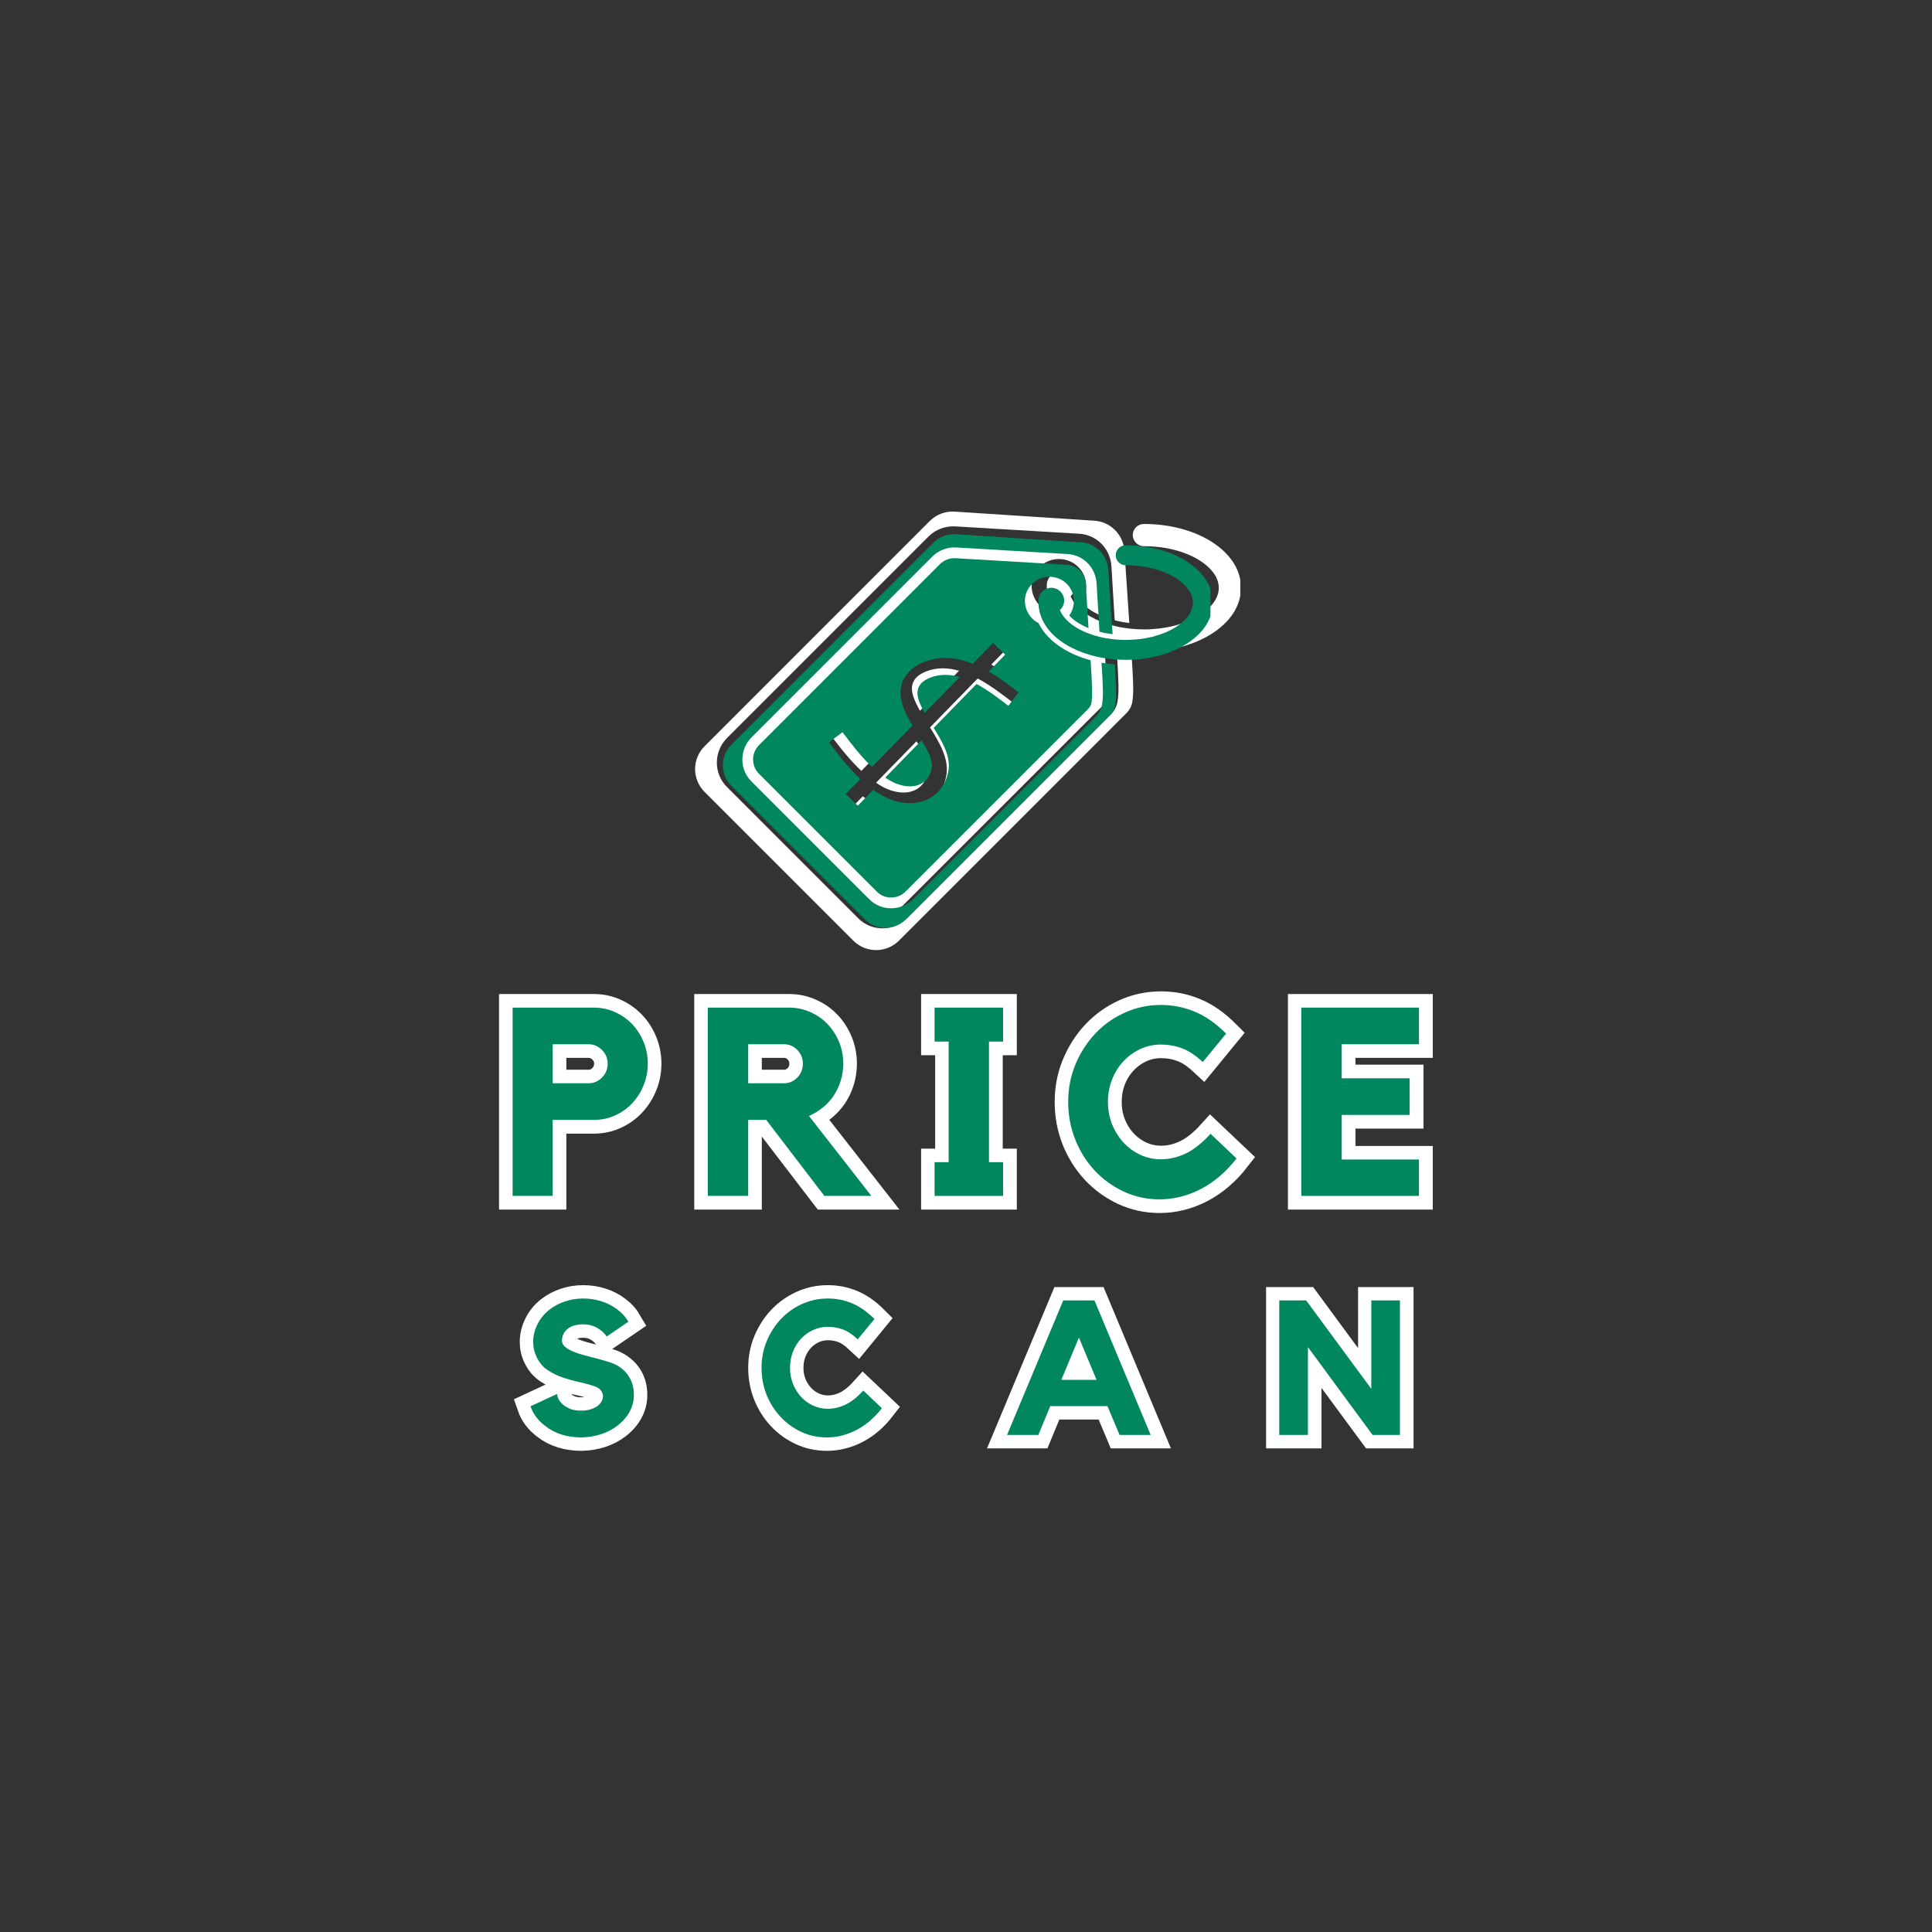 <svg xmlns="http://www.w3.org/2000/svg" xmlns:xlink="http://www.w3.org/1999/xlink" width="500" zoomAndPan="magnify" viewBox="0 0 375 375" height="500" preserveAspectRatio="xMidYMid meet" version="1.0"><rect x="0" y="0" width="375" height="375" fill="#333333" stroke="none"/><defs><g/><clipPath id="147ec9782e"><path d="M 134.246 99 L 220 99 L 220 185 L 134.246 185 Z M 134.246 99 " clip-rule="nonzero"/></clipPath><clipPath id="80ac667868"><path d="M 203 101 L 240.746 101 L 240.746 127 L 203 127 Z M 203 101 " clip-rule="nonzero"/></clipPath><clipPath id="b8abe6d45f"><path d="M 140 103.371 L 217 103.371 L 217 180.621 L 140 180.621 Z M 140 103.371 " clip-rule="nonzero"/></clipPath><clipPath id="e3012a477b"><path d="M 201 105 L 234.945 105 L 234.945 129 L 201 129 Z M 201 105 " clip-rule="nonzero"/></clipPath></defs><path fill="#ffffff" d="M 170.043 151.922 C 170.238 152.055 170.434 152.195 170.637 152.32 C 172.555 153.52 174.555 154.027 176.277 153.762 C 178.371 153.426 179.809 151.914 180.113 149.703 C 180.332 148.152 179.215 146.035 177.895 143.875 L 170.043 151.922 " fill-opacity="1" fill-rule="nonzero"/><path fill="#ffffff" d="M 179.918 130.262 C 179.035 130.59 178.348 131.004 177.879 131.488 C 176.371 133.07 176.957 135.102 178.566 137.965 L 186.152 130.191 C 184.094 129.605 181.984 129.504 179.918 130.262 " fill-opacity="1" fill-rule="nonzero"/><path fill="#ffffff" d="M 196.652 136.41 C 194.637 134.852 192.281 133.039 189.773 131.691 L 180.516 141.188 C 182.367 144.156 184.141 147.215 183.727 150.211 C 183.188 154.035 180.555 156.77 176.84 157.352 C 174.258 157.766 171.371 157.066 168.715 155.418 C 168.285 155.152 167.859 154.871 167.453 154.574 L 164.102 158.016 L 161.488 155.473 L 164.648 152.242 C 164.406 152.016 164.156 151.789 163.922 151.547 C 161.793 149.43 159.879 146.965 157.883 144.305 L 160.793 142.117 C 162.918 144.949 164.945 147.527 167.188 149.633 L 175.922 140.68 C 173.68 136.902 171.793 132.586 175.242 128.98 C 176.102 128.082 177.246 127.367 178.66 126.844 C 182.242 125.531 185.738 126.031 188.961 127.312 L 193.355 122.801 L 195.965 125.352 L 192.406 128.996 C 194.84 130.41 197.035 132.105 198.875 133.523 Z M 210.051 117.133 C 210.691 117.773 211.418 118.266 211.91 118.57 C 212.551 118.961 213.246 119.312 213.992 119.617 C 213.883 117.93 213.773 116.07 213.645 114.027 L 213.488 111.375 C 213.449 110.594 213.426 110.172 213.41 110.016 C 213.395 109.938 213.379 109.844 213.363 109.727 C 213.113 107.641 211.426 106.035 209.344 105.918 L 185.262 104.496 C 183.992 104.418 182.75 104.895 181.844 105.801 L 142.773 144.879 C 141.039 146.598 141.023 149.398 142.727 151.102 L 168.23 176.602 C 169.934 178.309 172.727 178.285 174.453 176.555 L 213.922 137.09 C 214.344 136.668 214.602 136.141 214.648 135.609 L 214.656 135.508 C 214.883 134.109 214.758 131.605 214.445 126.562 C 212.277 125.977 210.27 125.148 208.531 124.078 C 207.367 123.371 206.344 122.566 205.477 121.699 C 204.488 120.715 203.73 119.641 203.168 118.523 C 200.203 117.031 199.039 112.793 201.801 110.039 C 203.91 107.93 207.297 108.055 209.281 110.039 C 211.23 111.988 211.238 114.887 209.832 116.875 C 209.902 116.961 209.965 117.047 210.051 117.133 " fill-opacity="1" fill-rule="nonzero"/><g clip-path="url(#147ec9782e)"><path fill="#ffffff" d="M 216.805 127.094 C 217.109 131.934 217.203 134.273 216.961 135.828 C 216.859 136.91 216.359 137.934 215.562 138.73 L 176.094 178.199 C 173.461 180.832 169.191 180.855 166.586 178.246 L 141.086 152.742 C 138.473 150.133 138.496 145.863 141.133 143.227 L 180.199 104.16 C 181.578 102.781 183.469 102.062 185.402 102.172 L 209.477 103.598 C 212.684 103.785 215.289 106.246 215.68 109.453 C 215.68 109.477 215.68 109.492 215.68 109.5 C 215.719 109.648 215.734 109.883 215.812 111.242 L 215.969 113.895 C 216.109 116.328 216.242 118.469 216.367 120.402 C 217.273 120.637 218.223 120.809 219.199 120.926 C 219.012 118.25 218.793 115.137 218.559 111.465 C 218.16 105.34 218.301 107.312 218.207 106.543 C 217.836 103.582 215.43 101.258 212.418 101.07 L 185.309 99.305 C 183.508 99.188 181.742 99.852 180.469 101.125 L 136.754 144.848 C 134.305 147.293 134.305 151.258 136.754 153.707 L 165.625 182.578 C 168.074 185.023 172.035 185.023 174.484 182.578 L 214.781 142.281 L 216.734 140.316 L 218.637 138.418 C 219.309 137.754 219.746 136.887 219.816 135.945 C 219.824 135.938 219.824 135.93 219.824 135.922 C 220.059 134.422 219.965 132.012 219.66 127.445 C 218.691 127.375 217.734 127.258 216.805 127.094 " fill-opacity="1" fill-rule="nonzero"/></g><g clip-path="url(#80ac667868)"><path fill="#ffffff" d="M 237.809 107.238 C 237.004 106.434 236.051 105.691 234.957 105.02 C 231.469 102.875 226.879 101.703 222.023 101.703 C 220.832 101.703 219.871 102.664 219.871 103.863 C 219.871 104.457 220.113 104.996 220.504 105.379 C 220.887 105.77 221.434 106.012 222.023 106.012 C 226.094 106.012 229.879 106.965 232.703 108.688 C 233.305 109.055 234.07 109.594 234.762 110.289 C 235.738 111.258 236.566 112.551 236.566 114.09 C 236.566 116.727 234.141 118.602 232.703 119.484 C 229.887 121.215 226.094 122.168 222.023 122.168 C 221.09 122.168 220.176 122.113 219.277 122.012 C 218.301 121.902 217.352 121.746 216.445 121.52 C 215.617 121.324 214.828 121.082 214.07 120.793 C 213.09 120.426 212.176 119.996 211.348 119.484 C 210.746 119.117 209.98 118.586 209.289 117.891 C 209.227 117.828 209.172 117.766 209.109 117.695 C 208.57 117.125 208.094 116.461 207.805 115.711 C 208.359 115.199 208.719 114.473 208.719 113.66 C 208.719 112.137 207.477 110.891 205.945 110.891 C 204.418 110.891 203.176 112.137 203.176 113.66 C 203.176 113.738 203.191 113.801 203.199 113.879 C 203.191 113.941 203.176 114.012 203.176 114.09 C 203.176 115.82 203.699 117.484 204.676 119.008 C 205.113 119.672 205.625 120.324 206.234 120.934 C 207.039 121.746 207.992 122.488 209.094 123.16 C 210.652 124.117 212.441 124.867 214.367 125.422 C 215.133 125.641 215.922 125.844 216.734 125.992 C 217.656 126.164 218.613 126.281 219.582 126.359 C 220.387 126.43 221.199 126.477 222.023 126.477 C 226.879 126.477 231.469 125.297 234.957 123.16 C 238.773 120.824 240.875 117.602 240.875 114.09 C 240.875 111.59 239.805 109.234 237.809 107.238 " fill-opacity="1" fill-rule="nonzero"/></g><path stroke-linecap="butt" transform="matrix(1.105, 0, 0, 1.105, 95.555, 180.2)" fill="none" stroke-linejoin="miter" d="M 17.846 13.92 C 19.154 13.92 20.381 14.178 21.527 14.694 C 22.679 15.204 23.684 15.9 24.536 16.791 C 25.391 17.679 26.067 18.722 26.562 19.92 C 27.064 21.116 27.315 22.396 27.315 23.76 C 27.315 25.129 27.064 26.412 26.562 27.611 C 26.067 28.81 25.391 29.863 24.536 30.769 C 23.684 31.663 22.679 32.37 21.527 32.887 C 20.381 33.403 19.154 33.661 17.846 33.661 L 10.615 33.661 L 10.615 46.999 L 3.575 46.999 L 3.575 13.92 Z M 16.912 27.212 C 17.817 27.212 18.602 26.879 19.271 26.211 C 19.939 25.543 20.275 24.726 20.275 23.76 C 20.275 22.827 19.939 22.024 19.271 21.356 C 18.602 20.688 17.817 20.355 16.912 20.355 L 10.615 20.355 L 10.615 27.212 Z M 61.652 23.76 C 61.652 24.818 61.504 25.818 61.21 26.77 C 60.92 27.717 60.51 28.591 59.98 29.39 C 59.446 30.178 58.809 30.878 58.063 31.483 C 57.321 32.091 56.511 32.583 55.638 32.954 L 66.61 46.999 L 58.35 46.999 L 48.131 33.661 L 44.952 33.661 L 44.952 46.999 L 37.866 46.999 L 37.866 13.92 L 52.141 13.92 C 53.449 13.92 54.683 14.178 55.843 14.694 C 57.013 15.204 58.025 15.9 58.873 16.791 C 59.732 17.679 60.408 18.722 60.903 19.92 C 61.401 21.116 61.652 22.396 61.652 23.76 Z M 51.253 27.212 C 52.155 27.212 52.936 26.879 53.587 26.211 C 54.241 25.543 54.566 24.726 54.566 23.76 C 54.566 22.827 54.241 22.024 53.587 21.356 C 52.936 20.688 52.155 20.355 51.253 20.355 L 44.952 20.355 L 44.952 27.212 Z M 89.742 13.92 L 89.742 19.889 L 87.27 19.889 L 87.27 41.076 L 89.742 41.076 L 89.742 46.999 L 77.713 46.999 L 77.713 41.076 L 80.184 41.076 L 80.184 19.889 L 77.713 19.889 L 77.713 13.92 Z M 117.467 40.563 C 118.956 40.563 120.412 40.224 121.841 39.538 C 123.277 38.855 124.726 37.706 126.194 36.087 L 130.762 40.415 C 128.923 42.784 126.83 44.576 124.482 45.793 C 122.138 46.999 119.719 47.603 117.227 47.603 C 114.988 47.603 112.888 47.147 110.929 46.238 C 108.97 45.319 107.262 44.081 105.813 42.522 C 104.37 40.966 103.235 39.156 102.407 37.091 C 101.587 35.015 101.177 32.812 101.177 30.482 C 101.177 28.152 101.601 25.96 102.453 23.909 C 103.309 21.851 104.469 20.048 105.926 18.499 C 107.393 16.94 109.122 15.713 111.109 14.808 C 113.107 13.902 115.225 13.453 117.467 13.453 C 119.546 13.453 121.53 13.842 123.414 14.624 C 125.296 15.398 127.138 16.689 128.938 18.488 L 124.836 23.488 C 123.531 22.272 122.294 21.455 121.123 21.038 C 119.96 20.614 118.743 20.401 117.467 20.401 C 116.191 20.401 114.985 20.667 113.843 21.197 C 112.711 21.731 111.725 22.449 110.883 23.35 C 110.038 24.248 109.373 25.309 108.889 26.54 C 108.411 27.77 108.171 29.086 108.171 30.482 C 108.171 31.879 108.411 33.187 108.889 34.4 C 109.373 35.616 110.038 36.684 110.883 37.604 C 111.725 38.512 112.711 39.234 113.843 39.768 C 114.985 40.298 116.191 40.563 117.467 40.563 Z M 142.148 13.92 L 162.812 13.92 L 162.812 20.355 L 149.234 20.355 L 149.234 26.324 L 161.182 26.324 L 161.182 32.774 L 149.234 32.774 L 149.234 40.609 L 162.812 40.609 L 162.812 46.999 L 142.148 46.999 Z M 142.148 13.92 " stroke="#ffffff" stroke-width="4.783" stroke-opacity="1" stroke-miterlimit="4"/><g fill="#00875f" fill-opacity="1"><g transform="translate(97.074, 232.123)"><g><path d="M 18.203 -36.547 C 19.641 -36.547 20.992 -36.258 22.266 -35.688 C 23.535 -35.125 24.645 -34.352 25.594 -33.375 C 26.539 -32.395 27.285 -31.242 27.828 -29.922 C 28.379 -28.598 28.656 -27.18 28.656 -25.672 C 28.656 -24.16 28.379 -22.742 27.828 -21.422 C 27.285 -20.098 26.539 -18.938 25.594 -17.938 C 24.645 -16.938 23.535 -16.156 22.266 -15.594 C 20.992 -15.031 19.641 -14.75 18.203 -14.75 L 10.203 -14.75 L 10.203 0 L 2.422 0 L 2.422 -36.547 Z M 17.172 -21.859 C 18.16 -21.859 19.023 -22.227 19.766 -22.969 C 20.504 -23.707 20.875 -24.609 20.875 -25.672 C 20.875 -26.703 20.504 -27.586 19.766 -28.328 C 19.023 -29.066 18.16 -29.438 17.172 -29.438 L 10.203 -29.438 L 10.203 -21.859 Z M 17.172 -21.859 "/></g></g></g><g fill="#00875f" fill-opacity="1"><g transform="translate(134.959, 232.123)"><g><path d="M 28.719 -25.672 C 28.719 -24.504 28.551 -23.395 28.219 -22.344 C 27.895 -21.289 27.441 -20.328 26.859 -19.453 C 26.273 -18.578 25.566 -17.805 24.734 -17.141 C 23.91 -16.473 23.02 -15.93 22.062 -15.516 L 34.172 0 L 25.047 0 L 13.766 -14.75 L 10.266 -14.75 L 10.266 0 L 2.422 0 L 2.422 -36.547 L 18.203 -36.547 C 19.641 -36.547 21.004 -36.258 22.297 -35.688 C 23.586 -35.125 24.703 -34.352 25.641 -33.375 C 26.586 -32.395 27.336 -31.242 27.891 -29.922 C 28.441 -28.598 28.719 -27.18 28.719 -25.672 Z M 17.219 -21.859 C 18.219 -21.859 19.078 -22.227 19.797 -22.969 C 20.516 -23.707 20.875 -24.609 20.875 -25.672 C 20.875 -26.703 20.516 -27.586 19.797 -28.328 C 19.078 -29.066 18.219 -29.438 17.219 -29.438 L 10.266 -29.438 L 10.266 -21.859 Z M 17.219 -21.859 "/></g></g></g><g fill="#00875f" fill-opacity="1"><g transform="translate(178.978, 232.123)"><g><path d="M 15.719 -36.547 L 15.719 -29.953 L 12.984 -29.953 L 12.984 -6.547 L 15.719 -6.547 L 15.719 0 L 2.422 0 L 2.422 -6.547 L 5.156 -6.547 L 5.156 -29.953 L 2.422 -29.953 L 2.422 -36.547 Z M 15.719 -36.547 "/></g></g></g><g fill="#00875f" fill-opacity="1"><g transform="translate(205.679, 232.123)"><g><path d="M 19.641 -7.109 C 21.285 -7.109 22.898 -7.484 24.484 -8.234 C 26.066 -8.992 27.664 -10.27 29.281 -12.062 L 34.328 -7.266 C 32.297 -4.648 29.984 -2.672 27.391 -1.328 C 24.797 0.004 22.125 0.672 19.375 0.672 C 16.906 0.672 14.586 0.164 12.422 -0.844 C 10.254 -1.863 8.367 -3.234 6.766 -4.953 C 5.172 -6.672 3.922 -8.672 3.016 -10.953 C 2.109 -13.234 1.656 -15.664 1.656 -18.25 C 1.656 -20.82 2.125 -23.242 3.062 -25.516 C 4.008 -27.785 5.289 -29.781 6.906 -31.5 C 8.52 -33.219 10.426 -34.57 12.625 -35.562 C 14.82 -36.562 17.16 -37.062 19.641 -37.062 C 21.941 -37.062 24.129 -36.629 26.203 -35.766 C 28.285 -34.91 30.32 -33.488 32.312 -31.5 L 27.781 -25.984 C 26.344 -27.316 24.977 -28.211 23.688 -28.672 C 22.395 -29.141 21.047 -29.375 19.641 -29.375 C 18.234 -29.375 16.898 -29.082 15.641 -28.5 C 14.391 -27.914 13.301 -27.125 12.375 -26.125 C 11.445 -25.133 10.711 -23.957 10.172 -22.594 C 9.641 -21.238 9.375 -19.789 9.375 -18.25 C 9.375 -16.695 9.641 -15.25 10.172 -13.906 C 10.711 -12.57 11.445 -11.395 12.375 -10.375 C 13.301 -9.363 14.391 -8.566 15.641 -7.984 C 16.898 -7.398 18.234 -7.109 19.641 -7.109 Z M 19.641 -7.109 "/></g></g></g><g fill="#00875f" fill-opacity="1"><g transform="translate(250.111, 232.123)"><g><path d="M 2.469 -36.547 L 25.312 -36.547 L 25.312 -29.438 L 10.312 -29.438 L 10.312 -22.828 L 23.5 -22.828 L 23.5 -15.719 L 10.312 -15.719 L 10.312 -7.062 L 25.312 -7.062 L 25.312 0 L 2.469 0 Z M 2.469 -36.547 "/></g></g></g><path stroke-linecap="butt" transform="matrix(1.105, 0, 0, 1.105, 100.74, 242.065)" fill="none" stroke-linejoin="miter" d="M 17.317 20.835 C 18.251 21.39 18.962 22.101 19.45 22.967 C 19.937 23.833 20.181 24.837 20.181 25.969 C 20.181 27.033 19.927 28.027 19.418 28.946 C 18.909 29.869 18.187 30.686 17.254 31.396 C 16.409 32.044 15.443 32.539 14.365 32.885 C 13.29 33.228 12.151 33.408 10.946 33.43 C 9.747 33.43 8.605 33.267 7.512 32.935 C 6.427 32.599 5.461 32.097 4.616 31.428 C 3.354 30.474 2.488 29.321 2.021 27.97 L 6.685 25.799 C 6.685 26.022 6.763 26.301 6.918 26.637 C 7.077 26.966 7.321 27.291 7.65 27.606 C 7.983 27.914 8.414 28.179 8.944 28.402 C 9.482 28.624 10.139 28.737 10.914 28.737 C 11.54 28.737 12.088 28.656 12.565 28.501 C 13.042 28.341 13.442 28.147 13.764 27.914 C 14.089 27.68 14.333 27.415 14.496 27.118 C 14.662 26.817 14.747 26.513 14.747 26.199 C 14.747 25.845 14.63 25.513 14.397 25.205 C 14.163 24.89 13.803 24.643 13.315 24.463 C 12.427 24.155 11.487 23.893 10.5 23.685 C 9.514 23.472 8.552 23.207 7.618 22.885 C 6.685 22.56 5.819 22.132 5.016 21.598 C 4.217 21.068 3.587 20.325 3.121 19.371 C 2.696 18.522 2.484 17.624 2.484 16.669 C 2.484 15.601 2.735 14.565 3.234 13.568 C 3.732 12.571 4.415 11.726 5.285 11.037 C 6.108 10.393 7.031 9.898 8.05 9.555 C 9.075 9.209 10.154 9.035 11.282 9.035 C 12.413 9.035 13.499 9.205 14.528 9.541 C 15.564 9.87 16.493 10.361 17.317 11.005 C 18.116 11.602 18.749 12.302 19.216 13.105 L 15.415 15.7 C 14.948 15.053 14.365 14.541 13.665 14.155 C 12.965 13.763 12.183 13.568 11.32 13.568 C 10.118 13.568 9.188 13.837 8.531 14.375 C 7.88 14.905 7.555 15.601 7.555 16.464 C 7.555 16.867 7.735 17.224 8.099 17.539 C 8.467 17.847 8.944 18.126 9.531 18.37 C 10.122 18.614 10.783 18.83 11.518 19.021 C 12.25 19.212 12.975 19.399 13.697 19.59 C 14.425 19.774 15.107 19.968 15.747 20.166 C 16.394 20.368 16.918 20.591 17.317 20.835 Z M 54.25 28.402 C 55.314 28.402 56.354 28.158 57.376 27.67 C 58.401 27.182 59.437 26.361 60.484 25.205 L 63.748 28.295 C 62.436 29.989 60.94 31.269 59.264 32.139 C 57.588 32.998 55.859 33.43 54.08 33.43 C 52.479 33.43 50.979 33.104 49.579 32.454 C 48.179 31.8 46.963 30.916 45.927 29.802 C 44.894 28.691 44.084 27.397 43.494 25.919 C 42.907 24.441 42.613 22.868 42.613 21.202 C 42.613 19.537 42.917 17.971 43.526 16.507 C 44.137 15.036 44.965 13.749 46.008 12.642 C 47.055 11.528 48.289 10.651 49.71 10.004 C 51.139 9.357 52.652 9.035 54.25 9.035 C 55.739 9.035 57.153 9.315 58.497 9.873 C 59.844 10.428 61.159 11.348 62.446 12.631 L 59.515 16.206 C 58.582 15.336 57.698 14.753 56.863 14.456 C 56.032 14.152 55.162 14 54.25 14 C 53.338 14 52.479 14.191 51.662 14.569 C 50.856 14.947 50.148 15.46 49.547 16.107 C 48.946 16.747 48.472 17.507 48.122 18.384 C 47.783 19.265 47.61 20.202 47.61 21.202 C 47.61 22.2 47.783 23.133 48.122 23.999 C 48.472 24.869 48.946 25.629 49.547 26.287 C 50.148 26.938 50.856 27.454 51.662 27.832 C 52.479 28.214 53.338 28.402 54.25 28.402 Z M 101.108 9.371 L 110.977 32.998 L 105.51 32.998 L 103.378 27.931 L 93.343 27.931 L 91.243 32.998 L 85.745 32.998 L 95.613 9.371 Z M 101.472 23.335 L 98.371 15.902 L 95.281 23.335 Z M 149.738 9.371 L 154.777 9.371 L 154.777 32.998 L 149.975 32.998 L 138.607 17.571 L 138.607 32.998 L 133.579 32.998 L 133.579 9.371 L 138.306 9.371 L 149.738 24.905 Z M 149.738 9.371 " stroke="#ffffff" stroke-width="4.708" stroke-opacity="1" stroke-miterlimit="4"/><g fill="#00875f" fill-opacity="1"><g transform="translate(101.534, 278.521)"><g><path d="M 18.344 -13.438 C 19.375 -12.82 20.156 -12.035 20.688 -11.078 C 21.227 -10.129 21.5 -9.023 21.5 -7.766 C 21.5 -6.586 21.219 -5.488 20.656 -4.469 C 20.094 -3.457 19.297 -2.555 18.266 -1.766 C 17.336 -1.055 16.273 -0.508 15.078 -0.125 C 13.891 0.25 12.633 0.453 11.312 0.484 C 9.977 0.484 8.707 0.301 7.5 -0.062 C 6.301 -0.438 5.238 -0.992 4.312 -1.734 C 2.906 -2.785 1.945 -4.062 1.438 -5.562 L 6.594 -7.953 C 6.594 -7.711 6.676 -7.406 6.844 -7.031 C 7.02 -6.664 7.289 -6.312 7.656 -5.969 C 8.031 -5.625 8.508 -5.328 9.094 -5.078 C 9.688 -4.836 10.41 -4.719 11.266 -4.719 C 11.953 -4.719 12.562 -4.801 13.094 -4.969 C 13.625 -5.145 14.066 -5.359 14.422 -5.609 C 14.773 -5.867 15.039 -6.164 15.219 -6.5 C 15.406 -6.832 15.5 -7.172 15.5 -7.516 C 15.5 -7.91 15.367 -8.281 15.109 -8.625 C 14.859 -8.969 14.461 -9.234 13.922 -9.422 C 12.941 -9.766 11.906 -10.051 10.812 -10.281 C 9.719 -10.52 8.656 -10.816 7.625 -11.172 C 6.594 -11.535 5.633 -12.008 4.75 -12.594 C 3.863 -13.188 3.164 -14.008 2.656 -15.062 C 2.188 -16 1.953 -16.992 1.953 -18.047 C 1.953 -19.223 2.227 -20.363 2.781 -21.469 C 3.332 -22.57 4.086 -23.504 5.047 -24.266 C 5.953 -24.984 6.969 -25.531 8.094 -25.906 C 9.227 -26.289 10.422 -26.484 11.672 -26.484 C 12.922 -26.484 14.117 -26.297 15.266 -25.922 C 16.41 -25.555 17.438 -25.02 18.344 -24.312 C 19.227 -23.645 19.926 -22.867 20.438 -21.984 L 16.234 -19.109 C 15.723 -19.828 15.078 -20.398 14.297 -20.828 C 13.523 -21.254 12.664 -21.469 11.719 -21.469 C 10.383 -21.469 9.352 -21.172 8.625 -20.578 C 7.906 -19.992 7.547 -19.223 7.547 -18.266 C 7.547 -17.828 7.75 -17.438 8.156 -17.094 C 8.562 -16.75 9.086 -16.441 9.734 -16.172 C 10.391 -15.898 11.117 -15.66 11.922 -15.453 C 12.734 -15.242 13.539 -15.035 14.344 -14.828 C 15.145 -14.617 15.898 -14.398 16.609 -14.172 C 17.316 -13.953 17.895 -13.707 18.344 -13.438 Z M 18.344 -13.438 "/></g></g></g><g fill="#00875f" fill-opacity="1"><g transform="translate(146.64, 278.521)"><g><path d="M 14.031 -5.078 C 15.207 -5.078 16.359 -5.348 17.484 -5.891 C 18.617 -6.43 19.766 -7.344 20.922 -8.625 L 24.531 -5.188 C 23.082 -3.32 21.43 -1.91 19.578 -0.953 C 17.723 0.004 15.812 0.484 13.844 0.484 C 12.082 0.484 10.426 0.125 8.875 -0.594 C 7.332 -1.32 5.988 -2.301 4.844 -3.531 C 3.695 -4.758 2.797 -6.191 2.141 -7.828 C 1.492 -9.461 1.172 -11.195 1.172 -13.031 C 1.172 -14.875 1.508 -16.602 2.188 -18.219 C 2.863 -19.844 3.781 -21.27 4.938 -22.5 C 6.094 -23.727 7.453 -24.695 9.016 -25.406 C 10.586 -26.125 12.258 -26.484 14.031 -26.484 C 15.676 -26.484 17.238 -26.176 18.719 -25.562 C 20.207 -24.945 21.664 -23.926 23.094 -22.5 L 19.844 -18.562 C 18.812 -19.52 17.836 -20.16 16.922 -20.484 C 16.004 -20.816 15.039 -20.984 14.031 -20.984 C 13.02 -20.984 12.066 -20.773 11.172 -20.359 C 10.273 -19.941 9.492 -19.379 8.828 -18.672 C 8.172 -17.961 7.648 -17.117 7.266 -16.141 C 6.891 -15.172 6.703 -14.133 6.703 -13.031 C 6.703 -11.926 6.891 -10.895 7.266 -9.938 C 7.648 -8.977 8.172 -8.133 8.828 -7.406 C 9.492 -6.688 10.273 -6.117 11.172 -5.703 C 12.066 -5.285 13.02 -5.078 14.031 -5.078 Z M 14.031 -5.078 "/></g></g></g><g fill="#00875f" fill-opacity="1"><g transform="translate(194.655, 278.521)"><g><path d="M 17.781 -26.109 L 28.688 0 L 22.656 0 L 20.297 -5.594 L 9.203 -5.594 L 6.891 0 L 0.812 0 L 11.719 -26.109 Z M 18.188 -10.688 L 14.766 -18.891 L 11.344 -10.688 Z M 18.188 -10.688 "/></g></g></g><g fill="#00875f" fill-opacity="1"><g transform="translate(246.572, 278.521)"><g><path d="M 19.594 -26.109 L 25.156 -26.109 L 25.156 0 L 19.844 0 L 7.297 -17.047 L 7.297 0 L 1.734 0 L 1.734 -26.109 L 6.953 -26.109 L 19.594 -8.953 Z M 19.594 -26.109 "/></g></g></g><path fill="#00875f" d="M 171.832 150.922 C 172.008 151.039 172.184 151.168 172.363 151.281 C 174.086 152.355 175.883 152.809 177.426 152.57 C 179.309 152.27 180.598 150.914 180.871 148.93 C 181.07 147.539 180.066 145.637 178.879 143.699 L 171.832 150.922 " fill-opacity="1" fill-rule="nonzero"/><path fill="#00875f" d="M 180.695 131.477 C 179.902 131.773 179.285 132.145 178.863 132.578 C 177.512 133.996 178.035 135.824 179.484 138.391 L 186.293 131.414 C 184.445 130.887 182.551 130.797 180.695 131.477 " fill-opacity="1" fill-rule="nonzero"/><path fill="#00875f" d="M 195.719 136.996 C 193.906 135.598 191.797 133.969 189.543 132.762 L 181.23 141.285 C 182.895 143.949 184.488 146.695 184.117 149.383 C 183.633 152.816 181.266 155.273 177.93 155.793 C 175.613 156.164 173.023 155.539 170.637 154.059 C 170.25 153.82 169.871 153.566 169.508 153.301 L 166.496 156.391 L 164.152 154.109 L 166.988 151.211 C 166.77 151.004 166.547 150.801 166.336 150.586 C 164.426 148.684 162.707 146.473 160.914 144.086 L 163.527 142.117 C 165.438 144.66 167.254 146.977 169.27 148.863 L 177.109 140.828 C 175.094 137.438 173.402 133.562 176.5 130.324 C 177.27 129.52 178.297 128.879 179.566 128.41 C 182.781 127.23 185.918 127.68 188.812 128.832 L 192.758 124.781 L 195.102 127.07 L 191.906 130.34 C 194.09 131.609 196.062 133.133 197.711 134.406 Z M 207.742 119.691 C 208.32 120.266 208.973 120.711 209.414 120.984 C 209.988 121.332 210.613 121.648 211.281 121.922 C 211.184 120.406 211.086 118.738 210.973 116.906 L 210.832 114.523 C 210.797 113.824 210.777 113.445 210.762 113.305 C 210.746 113.234 210.734 113.148 210.719 113.043 C 210.496 111.168 208.98 109.73 207.113 109.625 L 185.492 108.348 C 184.355 108.277 183.238 108.707 182.426 109.52 L 147.355 144.598 C 145.797 146.141 145.781 148.652 147.312 150.184 L 170.203 173.074 C 171.734 174.605 174.238 174.586 175.789 173.035 L 211.219 137.605 C 211.598 137.227 211.828 136.758 211.871 136.277 L 211.879 136.188 C 212.082 134.93 211.969 132.684 211.688 128.156 C 209.746 127.629 207.941 126.887 206.383 125.926 C 205.336 125.293 204.418 124.57 203.637 123.789 C 202.754 122.906 202.07 121.945 201.566 120.941 C 198.906 119.602 197.859 115.797 200.34 113.324 C 202.234 111.43 205.273 111.543 207.055 113.324 C 208.805 115.074 208.812 117.676 207.547 119.461 C 207.609 119.535 207.668 119.613 207.742 119.691 " fill-opacity="1" fill-rule="nonzero"/><g clip-path="url(#b8abe6d45f)"><path fill="#00875f" d="M 213.809 128.633 C 214.082 132.98 214.168 135.078 213.949 136.477 C 213.859 137.445 213.41 138.363 212.691 139.078 L 177.266 174.508 C 174.898 176.875 171.066 176.895 168.73 174.551 L 145.836 151.66 C 143.492 149.312 143.516 145.48 145.879 143.117 L 180.949 108.047 C 182.184 106.809 183.883 106.164 185.617 106.262 L 207.23 107.539 C 210.109 107.707 212.445 109.922 212.797 112.797 C 212.797 112.82 212.797 112.832 212.797 112.84 C 212.832 112.973 212.848 113.184 212.918 114.406 L 213.059 116.785 C 213.184 118.969 213.305 120.891 213.414 122.625 C 214.23 122.836 215.078 122.992 215.957 123.098 C 215.789 120.695 215.59 117.902 215.383 114.602 C 215.023 109.105 215.148 110.875 215.066 110.188 C 214.734 107.527 212.574 105.441 209.871 105.273 L 185.535 103.688 C 183.918 103.582 182.332 104.18 181.188 105.32 L 141.949 144.57 C 139.75 146.766 139.75 150.324 141.949 152.523 L 167.863 178.438 C 170.062 180.637 173.621 180.637 175.82 178.438 L 211.992 142.266 L 213.746 140.504 L 215.449 138.797 C 216.055 138.203 216.449 137.422 216.512 136.582 C 216.52 136.574 216.52 136.566 216.52 136.559 C 216.73 135.211 216.645 133.051 216.371 128.949 C 215.5 128.887 214.645 128.781 213.809 128.633 " fill-opacity="1" fill-rule="nonzero"/></g><g clip-path="url(#e3012a477b)"><path fill="#00875f" d="M 232.664 110.812 C 231.941 110.09 231.082 109.422 230.102 108.816 C 226.969 106.895 222.852 105.84 218.492 105.84 C 217.422 105.84 216.559 106.703 216.559 107.777 C 216.559 108.312 216.777 108.797 217.129 109.141 C 217.473 109.492 217.965 109.711 218.492 109.711 C 222.148 109.711 225.547 110.566 228.078 112.109 C 228.621 112.441 229.309 112.926 229.926 113.551 C 230.805 114.418 231.547 115.578 231.547 116.961 C 231.547 119.328 229.371 121.012 228.078 121.805 C 225.551 123.355 222.148 124.211 218.492 124.211 C 217.656 124.211 216.836 124.164 216.027 124.07 C 215.148 123.973 214.301 123.832 213.484 123.629 C 212.742 123.453 212.031 123.234 211.352 122.977 C 210.473 122.648 209.652 122.262 208.91 121.805 C 208.367 121.473 207.68 120.996 207.062 120.371 C 207.008 120.316 206.957 120.262 206.902 120.195 C 206.418 119.684 205.988 119.086 205.73 118.414 C 206.227 117.957 206.551 117.305 206.551 116.574 C 206.551 115.207 205.434 114.09 204.059 114.09 C 202.691 114.09 201.574 115.207 201.574 116.574 C 201.574 116.645 201.586 116.699 201.594 116.77 C 201.586 116.828 201.574 116.891 201.574 116.961 C 201.574 118.512 202.043 120.008 202.922 121.375 C 203.312 121.973 203.77 122.555 204.316 123.102 C 205.043 123.832 205.898 124.5 206.887 125.102 C 208.285 125.961 209.891 126.633 211.617 127.133 C 212.305 127.328 213.016 127.512 213.746 127.645 C 214.574 127.801 215.43 127.902 216.301 127.973 C 217.023 128.039 217.754 128.078 218.492 128.078 C 222.852 128.078 226.969 127.02 230.102 125.102 C 233.527 123.004 235.414 120.113 235.414 116.961 C 235.414 114.715 234.453 112.602 232.664 110.812 " fill-opacity="1" fill-rule="nonzero"/></g></svg>